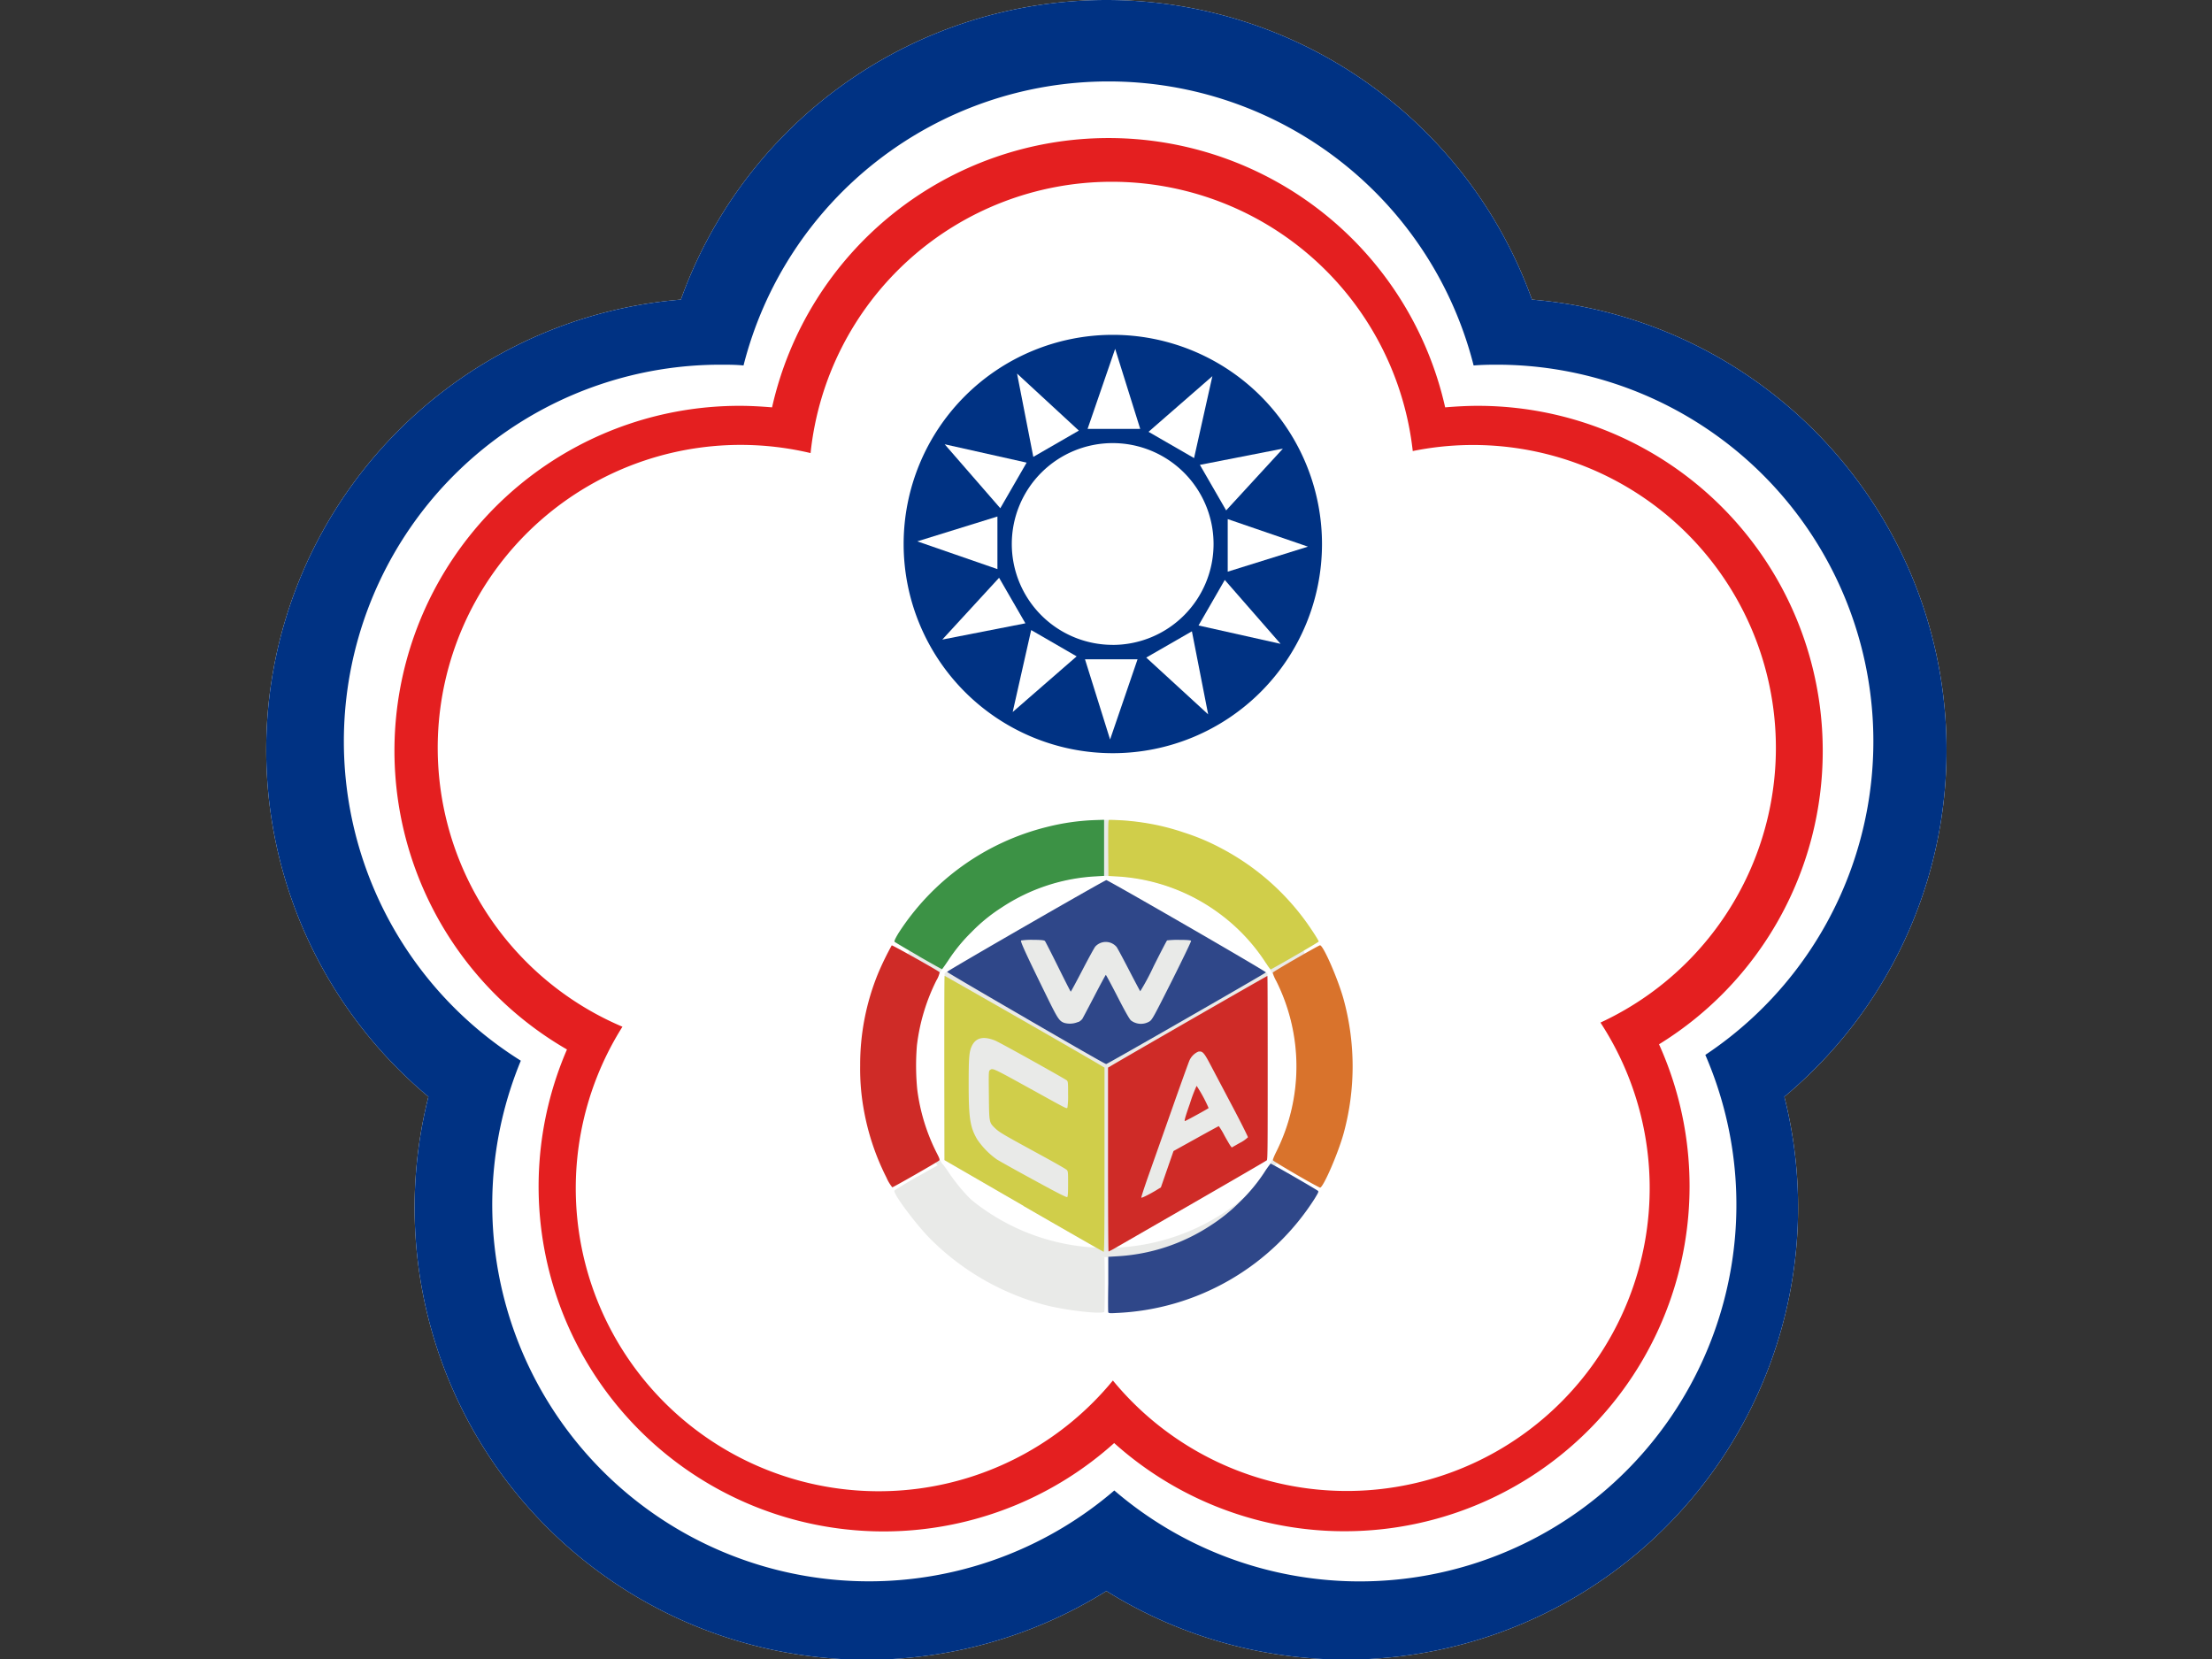 <?xml version="1.0" encoding="UTF-8" standalone="no"?>
<svg
   id="图层_1"
   data-name="图层 1"
   viewBox="0 0 640 480"
   version="1.1"
   sodipodi:docname="ChineseTaipei_4x3.svg"
   width="640"
   height="480"
   inkscape:version="1.2.2 (b0a84865, 2022-12-01)"
   xmlns:inkscape="http://www.inkscape.org/namespaces/inkscape"
   xmlns:sodipodi="http://sodipodi.sourceforge.net/DTD/sodipodi-0.dtd"
   xmlns="http://www.w3.org/2000/svg"
   xmlns:svg="http://www.w3.org/2000/svg"
   xmlns:rdf="http://www.w3.org/1999/02/22-rdf-syntax-ns#"
   xmlns:cc="http://creativecommons.org/ns#"
   xmlns:dc="http://purl.org/dc/elements/1.1/">
  <rect x="0" y="0" width="640" height="480" fill="#333333" stroke="none"/>
  <sodipodi:namedview
     id="namedview59"
     pagecolor="#ffffff"
     bordercolor="#000000"
     borderopacity="0.25"
     inkscape:showpageshadow="2"
     inkscape:pageopacity="0.0"
     inkscape:pagecheckerboard="0"
     inkscape:deskcolor="#d1d1d1"
     showgrid="false"
     inkscape:zoom="1.0310062"
     inkscape:cx="297.2824"
     inkscape:cy="220.65823"
     inkscape:window-width="1920"
     inkscape:window-height="1027"
     inkscape:window-x="584"
     inkscape:window-y="25"
     inkscape:window-maximized="0"
     inkscape:current-layer="图层_1" />
  <defs
     id="defs4">
    <style
       id="style2">.cls-1,.cls-4{fill:#fff;}.cls-1,.cls-2,.cls-3{fill-rule:evenodd;}.cls-2{fill:#003283;}.cls-3{fill:#e41f20;}.cls-5{fill:#e9eae8;}.cls-6{fill:#d0ce4a;}.cls-7{fill:#d9732c;}.cls-8{fill:#cf2b27;}.cls-9{fill:#3c9245;}.cls-10{fill:#2f4789;}</style>
  </defs>
  <title
     id="title6">ChineseTaipei</title>
  <g
     id="g751"
     transform="matrix(1.027,0,0,1.027,77.029,7.9202053e-6)">
    <path
       class="cls-1"
       d="m 473.384,211.333 a 127.3,127.3 0 0 0 -116.79,-126.93 127.35,127.35 0 0 0 -239.78,0 127.3,127.3 0 0 0 -71.12,224.57 127.38,127.38 0 0 0 191,139.26 127.42,127.42 0 0 0 191,-139.26 127,127 0 0 0 45.69,-97.64 z"
       id="path8" />
    <path
       class="cls-2"
       d="m 473.384,211.333 a 127.3,127.3 0 0 0 -116.79,-126.93 127.35,127.35 0 0 0 -239.78,0 127.3,127.3 0 0 0 -71.12,224.57 127.38,127.38 0 0 0 191,139.26 127.42,127.42 0 0 0 191,-139.26 127,127 0 0 0 45.69,-97.64 z m -67.95,85.87 a 106.12,106.12 0 0 1 -166.51,122.7 106.13,106.13 0 0 1 -167.2,-121.08 106.11,106.11 0 0 1 56.23,-196.08 c 2.21,0 4.36,0 6.51,0.22 a 106.1,106.1 0 0 1 205.69,0 c 2.15,-0.18 4.34,-0.22 6.51,-0.22 a 106.1,106.1 0 0 1 58.77,194.44 z"
       id="path10" />
    <path
       class="cls-3"
       d="m 438.504,211.563 a 97.16,97.16 0 0 0 -97.19,-97.23 c -3.06,0 -6.16,0.18 -9.18,0.43 a 97.18,97.18 0 0 0 -189.63,0 c -3,-0.25 -6.06,-0.43 -9.12,-0.43 a 97.17,97.17 0 0 0 -48.66,181.33 97.19,97.19 0 0 0 154.16,110.88 97.2,97.2 0 0 0 153.5,-112.34 97,97 0 0 0 46.12,-82.64 z m -62.62,76.52 a 85.33,85.33 0 0 1 -137.36,100.84 85.35,85.35 0 0 1 -138.17,-99.67 85.34,85.34 0 0 1 53,-161.61 85.32,85.32 0 0 1 169.65,-0.57 85.32,85.32 0 0 1 52.91,161 z"
       id="path12" />
    <path
       class="cls-2"
       d="m 238.434,94.333 a 58.93,58.93 0 1 0 59,58.91 58.94,58.94 0 0 0 -59,-58.91 z m 0,87.34 a 28.42,28.42 0 1 1 28.45,-28.43 28.41,28.41 0 0 1 -28.47,28.44 z"
       id="path14" />
    <path
       class="cls-1"
       d="m 231.394,120.833 h 14.83 l -7.06,-22.56 z"
       id="path16" />
    <path
       class="cls-1"
       d="m 216.104,128.713 12.83,-7.4 -17.41,-16.07 z"
       id="path18" />
    <path
       class="cls-1"
       d="m 206.804,143.183 7.42,-12.85 -23.09,-5.17 z"
       id="path20" />
    <path
       class="cls-1"
       d="m 205.994,160.333 v -14.82 l -22.57,7 z"
       id="path22" />
    <path
       class="cls-1"
       d="m 213.874,175.603 -7.41,-12.83 -16,17.41 z"
       id="path24" />
    <path
       class="cls-1"
       d="m 228.314,184.913 -12.81,-7.41 -5.21,23.09 z"
       id="path26" />
    <path
       class="cls-1"
       d="m 245.474,185.733 h -14.81 l 7.07,22.6 z"
       id="path28" />
    <path
       class="cls-1"
       d="m 260.784,177.853 -12.86,7.4 17.44,16 z"
       id="path30" />
    <path
       class="cls-1"
       d="m 270.044,163.383 -7.39,12.83 23.11,5.17 z"
       id="path32" />
    <path
       class="cls-1"
       d="m 270.874,146.243 v 14.81 l 22.6,-7.05 z"
       id="path34" />
    <path
       class="cls-1"
       d="m 263.034,130.963 7.4,12.83 16,-17.41 z"
       id="path36" />
    <path
       class="cls-1"
       d="m 248.564,121.653 12.83,7.4 5.16,-23.08 z"
       id="path38" />
    <path
       class="cls-4"
       d="m 309.494,300.443 a 72.81,72.81 0 1 1 -72.81,-72.8 72.81,72.81 0 0 1 72.81,72.8"
       id="path40" />
    <path
       class="cls-5"
       d="m 236.674,230.993 a 60.28,60.28 0 1 0 0.06,0 z m 0,15.77 a 53.7,53.7 0 1 1 -53.77,53.69 53.59,53.59 0 0 1 53.77,-53.69"
       id="path42" />
    <polygon
       class="cls-5"
       points="328.77,376.47 283.33,402.75 237.83,376.47 237.89,323.84 283.45,297.62 328.85,323.87 "
       id="polygon44"
       transform="translate(-46.776,-49.667)" />
    <path
       class="cls-6"
       d="m 213.374,339.723 -22.29,-12.89 -0.05,-25.91 c 0,-14.26 0,-26 0.1,-26 0.1,0 37.38,21.28 44.3,25.41 l 0.73,0.44 v 25.95 c 0,20.63 -0.05,26 -0.24,25.94 -0.19,-0.06 -10.28,-5.81 -22.55,-12.89 m 12.53,-6.24 c 0,-3 0,-3.56 -0.34,-3.91 -0.34,-0.35 -4.21,-2.51 -8.93,-5.08 -9.35,-5.1 -10.22,-5.62 -11.46,-6.85 -1.51,-1.5 -1.52,-1.54 -1.59,-9.18 -0.07,-6.57 -0.06,-6.78 0.32,-7.06 0.79,-0.58 0.66,-0.64 12.09,5.67 10,5.53 9.49,5.27 9.73,4.89 a 22.58,22.58 0 0 0 0.18,-3.76 c 0,-3 0,-3.53 -0.34,-3.87 -0.34,-0.34 -18.83,-10.69 -20.28,-11.26 -3.36,-1.32 -5.48,-0.76 -6.58,1.74 -0.68,1.54 -0.81,3.2 -0.81,10.56 0,9.6 0.4,12.15 2.41,15.58 a 22.18,22.18 0 0 0 5.5,5.62 c 0.72,0.46 5.43,3.09 10.46,5.83 6.68,3.65 9.22,4.94 9.4,4.79 0.18,-0.15 0.24,-1.15 0.24,-3.71 m 55.81,-62.1 a 52.84,52.84 0 0 0 -13.09,-14 53.62,53.62 0 0 0 -29,-10.52 l -2.36,-0.13 -0.06,-7.85 c 0,-6.58 0,-7.86 0.23,-7.95 a 68.05,68.05 0 0 1 9.3,0.72 65.18,65.18 0 0 1 11.84,2.85 61.76,61.76 0 0 1 10.52,4.45 69.23,69.23 0 0 1 23.22,19.82 c 1.8,2.4 4.27,6.2 4.19,6.44 -0.08,0.24 -13.32,7.86 -13.54,7.85 a 11.5,11.5 0 0 1 -1.24,-1.72"
       id="path46" />
    <path
       class="cls-7"
       d="m 290.224,330.913 c -3.53,-2.05 -6.49,-3.84 -6.58,-4 -0.09,-0.16 0.2,-1 0.91,-2.42 a 53.8,53.8 0 0 0 0,-48.11 10.3,10.3 0 0 1 -1,-2.37 c 0.1,-0.28 12.89,-7.66 13.32,-7.7 0.9,-0.06 5.07,9.49 6.65,15.22 a 71.55,71.55 0 0 1 0,37.79 c -1.53,5.55 -5.69,15.15 -6.62,15.27 -0.16,0 -3.18,-1.64 -6.71,-3.69"
       id="path48" />
    <path
       class="cls-8"
       d="m 237.154,326.693 v -25.92 l 2,-1.18 c 10.94,-6.38 42.83,-24.7 42.89,-24.64 0.06,0.06 0.09,11.69 0.09,25.88 0,21.22 0,25.84 -0.25,26.05 -0.25,0.21 -9.23,5.42 -20.19,11.74 l -22.07,12.71 a 23.37,23.37 0 0 1 -2.32,1.25 c -0.08,0 -0.15,-11.67 -0.15,-25.93 m 13.71,8.58 1.18,-0.71 1.78,-5.13 1.78,-5.12 6.31,-3.5 c 3.47,-1.93 6.37,-3.51 6.45,-3.51 a 20.82,20.82 0 0 1 1.55,2.58 c 0.78,1.41 1.57,2.76 1.76,3 l 0.34,0.43 2.25,-1.28 a 9.14,9.14 0 0 0 2.31,-1.6 c 0,-0.18 -1.93,-4.08 -4.36,-8.67 l -6.16,-11.67 c -1.88,-3.59 -2.3,-4 -3.48,-3.78 a 4.91,4.91 0 0 0 -2.47,2.46 c -0.23,0.49 -2.37,6.43 -4.76,13.22 -2.39,6.79 -5.38,15.24 -6.64,18.8 -1.26,3.56 -2.24,6.55 -2.17,6.66 0.07,0.11 1.81,-0.65 4.33,-2.17 m 9.36,-24.33 a 40.14,40.14 0 0 1 1.89,-5 40.82,40.82 0 0 1 3.38,6.25 c -0.11,0.18 -6,3.41 -6.65,3.66 -0.27,0.1 0,-1 1.38,-4.92 m -85.54,20.75 a 69,69 0 0 1 -6.46,-19.73 64.17,64.17 0 0 1 -0.9,-11.67 67.82,67.82 0 0 1 5.07,-26.06 81.7,81.7 0 0 1 3.83,-7.86 c 0.13,-0.13 12.86,7 13.5,7.57 a 6.92,6.92 0 0 1 -0.91,2.29 55.51,55.51 0 0 0 -5.5,18.32 69.57,69.57 0 0 0 0.1,12.49 54.72,54.72 0 0 0 5.53,17.92 c 0.71,1.37 0.85,1.79 0.66,2 -0.42,0.41 -12.94,7.57 -13.23,7.57 a 11.6,11.6 0 0 1 -1.67,-2.81"
       id="path50" />
    <path
       class="cls-9"
       d="m 183.784,269.333 c -3.57,-2.06 -6.61,-3.86 -6.75,-4 -0.14,-0.14 0,-0.61 1,-2.31 a 69.65,69.65 0 0 1 42,-30.07 64.25,64.25 0 0 1 13.94,-1.93 l 2.07,-0.06 v 15.79 l -2.36,0.14 a 53.14,53.14 0 0 0 -26.58,8.83 47.13,47.13 0 0 0 -8.35,6.81 47.62,47.62 0 0 0 -6.64,8.09 c -0.88,1.3 -1.65,2.39 -1.72,2.42 -0.07,0.03 -3.05,-1.64 -6.63,-3.7"
       id="path52" />
    <path
       class="cls-5"
       d="m 183.514,331.473 c 3.54,-2 6.57,-3.7 6.74,-3.71 0.17,-0.01 0.77,0.67 1.65,2 a 53.78,53.78 0 0 0 41.65,24.07 9.72,9.72 0 0 1 2.55,0.33 c 0.19,0.23 0.19,15 0,15.38 -0.39,0.81 -10.75,-0.35 -16.5,-1.84 a 71.87,71.87 0 0 1 -32.73,-18.9 c -4,-4.1 -10.27,-12.5 -9.91,-13.37 0.06,-0.15 3,-1.93 6.55,-4 z"
       id="path54" />
    <path
       class="cls-10"
       d="m 237.224,369.763 c -0.06,-0.15 -0.08,-3.74 0,-8 v -7.69 l 2.36,-0.14 a 53.31,53.31 0 0 0 26.64,-8.8 48.84,48.84 0 0 0 8.34,-6.81 47.84,47.84 0 0 0 6.66,-8.09 25.37,25.37 0 0 1 1.73,-2.42 c 0.16,-0.07 13,7.33 13.37,7.7 0.22,0.22 0,0.6 -1,2.24 a 69.73,69.73 0 0 1 -55.72,32.14 c -1.78,0.11 -2.24,0.08 -2.32,-0.13 m -23.23,-82.9 c -12.24,-7.08 -22.24,-12.95 -22.24,-13.06 0,-0.29 44.38,-25.85 44.87,-25.85 0.49,0 45.16,25.76 44.95,26 -0.44,0.44 -44.7,25.83 -45,25.82 -0.3,-0.01 -10.41,-5.84 -22.61,-12.91 m 14.77,1.08 a 3.42,3.42 0 0 0 1.1,-0.86 c 0.16,-0.25 1.69,-3.14 3.4,-6.43 1.71,-3.29 3.17,-6 3.24,-6 0.07,0 1.56,2.76 3.29,6.13 2.16,4.21 3.35,6.31 3.79,6.7 a 4.64,4.64 0 0 0 5.27,0.25 c 0.74,-0.51 1.22,-1.4 6.29,-11.47 3,-6 5.44,-11.05 5.38,-11.2 -0.06,-0.15 -0.73,-0.28 -3.32,-0.28 a 24.44,24.44 0 0 0 -3.44,0.15 c -0.12,0.08 -1.83,3.38 -3.81,7.33 a 67.18,67.18 0 0 1 -3.75,7 c -0.09,-0.1 -1.52,-2.79 -3.18,-6 -1.66,-3.21 -3.22,-6.12 -3.49,-6.49 a 4,4 0 0 0 -6,-0.1 c -0.27,0.32 -1.91,3.31 -3.64,6.64 -1.73,3.33 -3.21,6.06 -3.27,6.06 -0.06,0 -1.65,-3.13 -3.54,-6.95 -1.89,-3.82 -3.57,-7.11 -3.72,-7.3 -0.15,-0.19 -0.67,-0.35 -3.36,-0.35 a 20.48,20.48 0 0 0 -3.36,0.18 c -0.3,0.2 1.25,3.58 7.15,15.61 3.17,6.47 3.58,7.08 5,7.61 a 5.93,5.93 0 0 0 3.95,-0.28"
       id="path56" />
  </g>
</svg>

